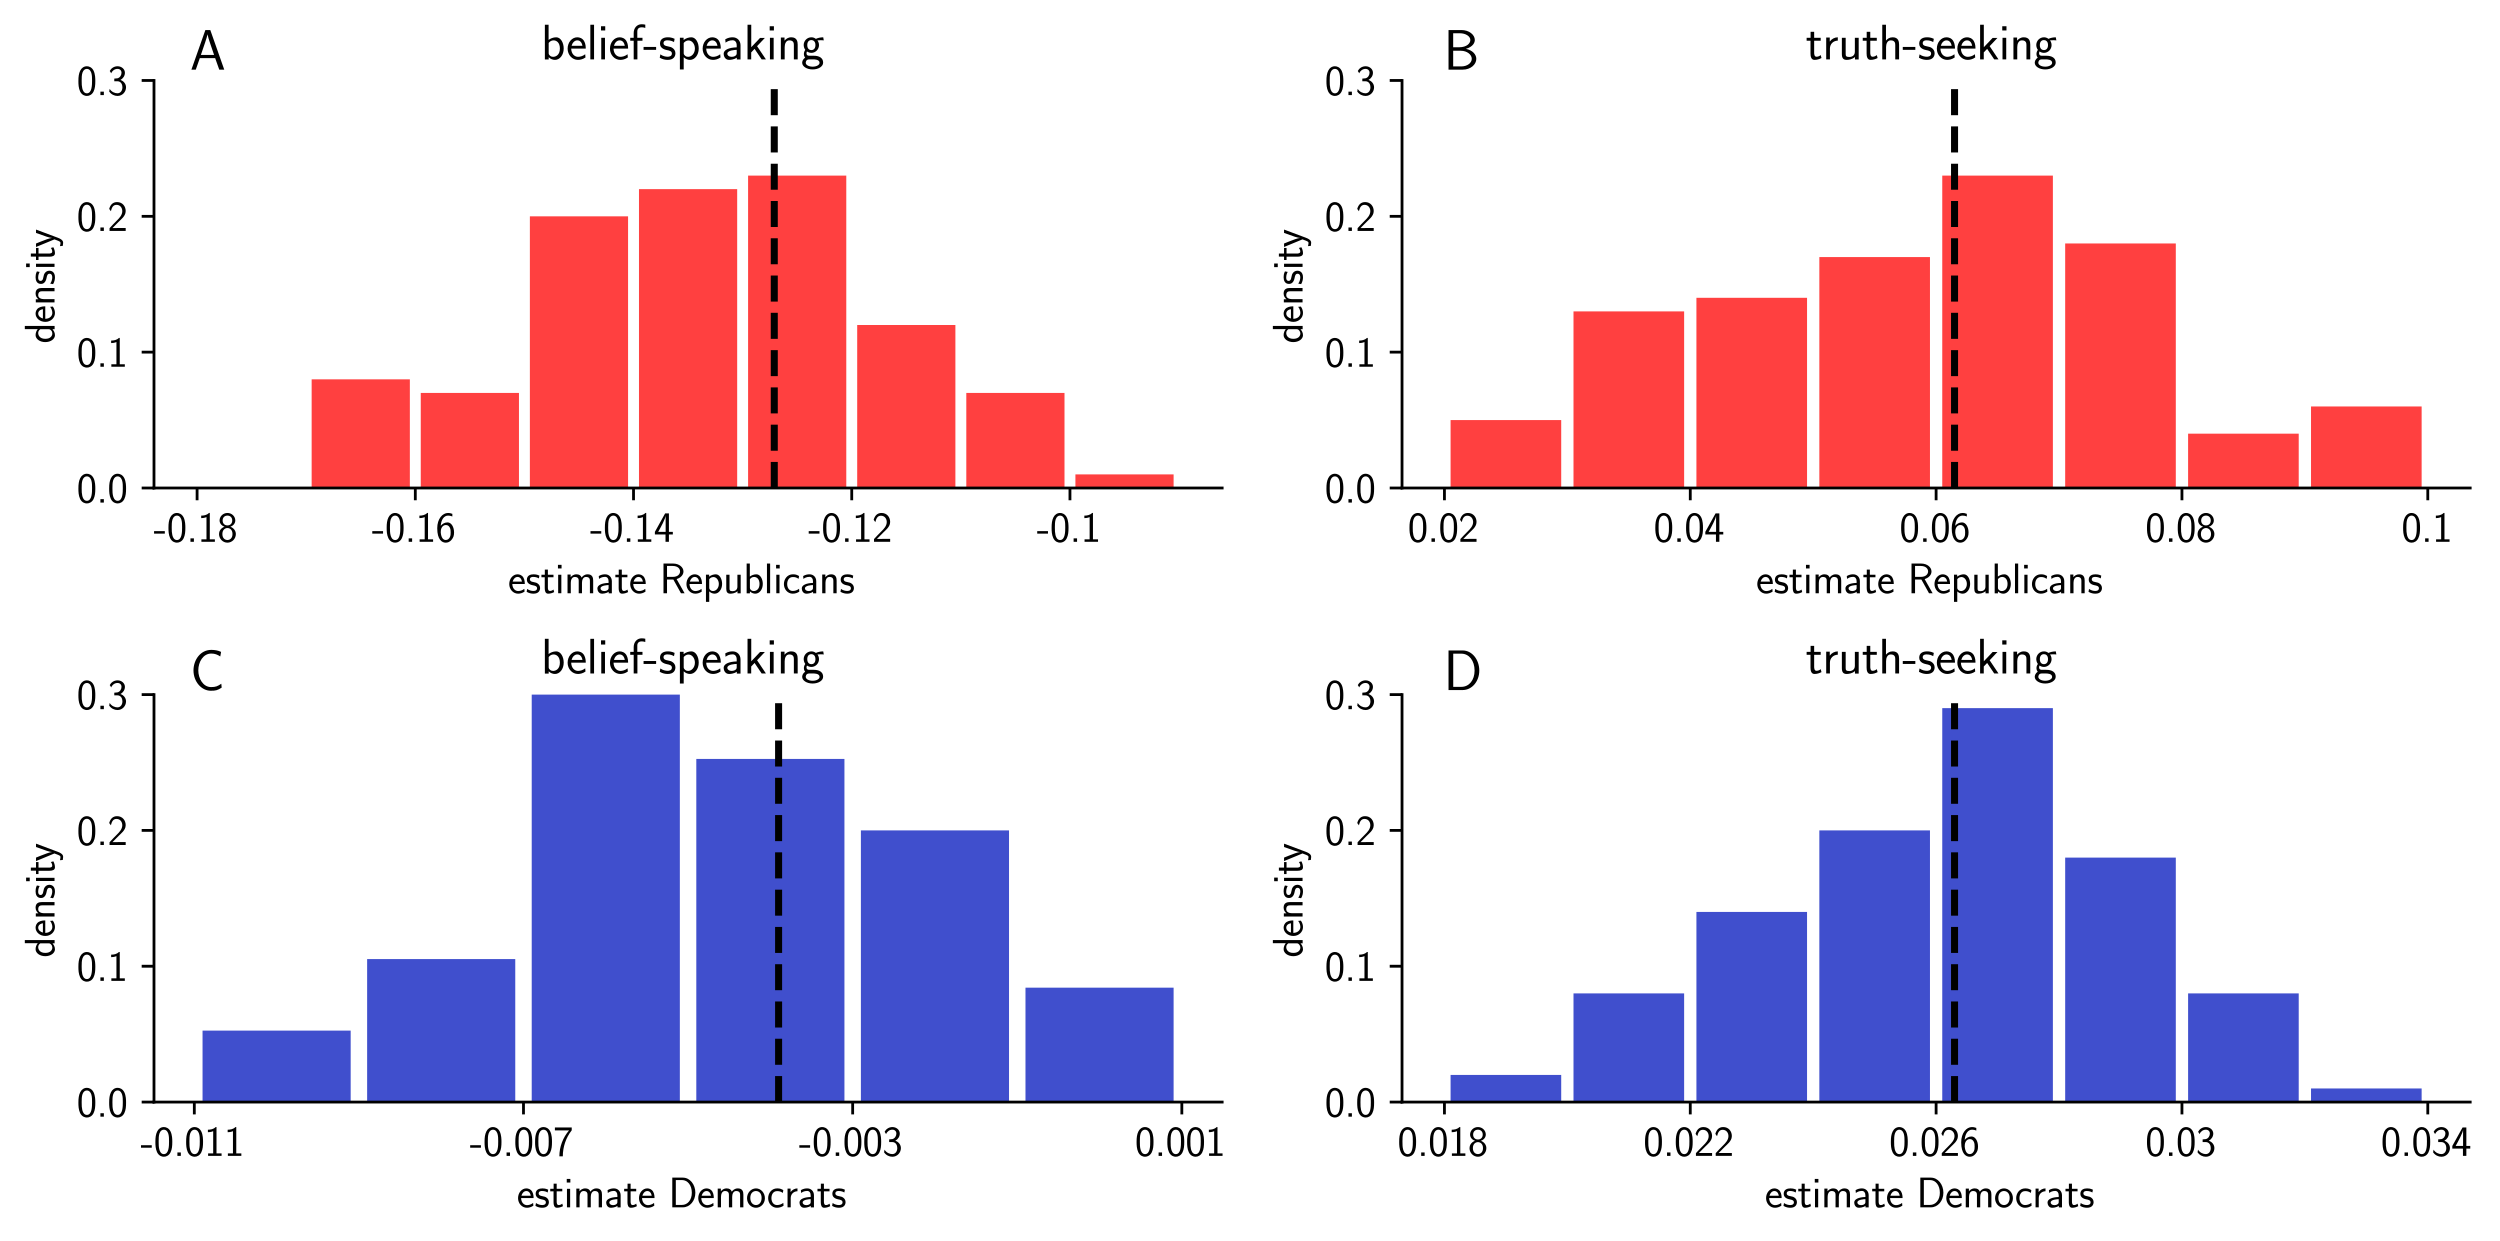 <?xml version="1.0" encoding="utf-8" standalone="no"?>
<!DOCTYPE svg PUBLIC "-//W3C//DTD SVG 1.1//EN"
  "http://www.w3.org/Graphics/SVG/1.1/DTD/svg11.dtd">
<svg xmlns:xlink="http://www.w3.org/1999/xlink" width="710.812pt" height="352.8pt" viewBox="0 0 710.812 352.8" xmlns="http://www.w3.org/2000/svg" version="1.1">
 <defs>
  <style type="text/css">*{stroke-linejoin: round; stroke-linecap: butt}</style>
 </defs>
 <g id="figure_1">
  <g id="patch_1">
   <path d="M 0 352.8 
L 710.812 352.8 
L 710.812 0 
L 0 0 
z
" style="fill: #ffffff"/>
  </g>
  <g id="axes_1">
   <g id="patch_2">
    <path d="M 43.784 138.746 
L 347.49 138.746 
L 347.49 22.886 
L 43.784 22.886 
z
" style="fill: #ffffff"/>
   </g>
   <g id="patch_3">
    <path d="M 57.589 138.746 
L 85.509 138.746 
L 85.509 138.746 
L 57.589 138.746 
z
" clip-path="url(#p45d764ea23)" style="fill: #ff0000; fill-opacity: 0.75"/>
   </g>
   <g id="patch_4">
    <path d="M 88.611 138.746 
L 116.531 138.746 
L 116.531 107.85 
L 88.611 107.85 
z
" clip-path="url(#p45d764ea23)" style="fill: #ff0000; fill-opacity: 0.75"/>
   </g>
   <g id="patch_5">
    <path d="M 119.633 138.746 
L 147.553 138.746 
L 147.553 111.712 
L 119.633 111.712 
z
" clip-path="url(#p45d764ea23)" style="fill: #ff0000; fill-opacity: 0.75"/>
   </g>
   <g id="patch_6">
    <path d="M 150.655 138.746 
L 178.575 138.746 
L 178.575 61.506 
L 150.655 61.506 
z
" clip-path="url(#p45d764ea23)" style="fill: #ff0000; fill-opacity: 0.75"/>
   </g>
   <g id="patch_7">
    <path d="M 181.677 138.746 
L 209.597 138.746 
L 209.597 53.782 
L 181.677 53.782 
z
" clip-path="url(#p45d764ea23)" style="fill: #ff0000; fill-opacity: 0.75"/>
   </g>
   <g id="patch_8">
    <path d="M 212.7 138.746 
L 240.619 138.746 
L 240.619 49.92 
L 212.7 49.92 
z
" clip-path="url(#p45d764ea23)" style="fill: #ff0000; fill-opacity: 0.75"/>
   </g>
   <g id="patch_9">
    <path d="M 243.722 138.746 
L 271.641 138.746 
L 271.641 92.402 
L 243.722 92.402 
z
" clip-path="url(#p45d764ea23)" style="fill: #ff0000; fill-opacity: 0.75"/>
   </g>
   <g id="patch_10">
    <path d="M 274.744 138.746 
L 302.664 138.746 
L 302.664 111.712 
L 274.744 111.712 
z
" clip-path="url(#p45d764ea23)" style="fill: #ff0000; fill-opacity: 0.75"/>
   </g>
   <g id="patch_11">
    <path d="M 305.766 138.746 
L 333.686 138.746 
L 333.686 134.884 
L 305.766 134.884 
z
" clip-path="url(#p45d764ea23)" style="fill: #ff0000; fill-opacity: 0.75"/>
   </g>
   <g id="matplotlib.axis_1">
    <g id="xtick_1">
     <g id="line2d_1">
      <defs>
       <path id="ma09d382336" d="M 0 0 
L 0 3.5 
" style="stroke: #000000; stroke-width: 0.8"/>
      </defs>
      <g>
       <use xlink:href="#ma09d382336" x="56.038" y="138.746" style="stroke: #000000; stroke-width: 0.8"/>
      </g>
     </g>
     <g id="text_1">
      <!-- -0.18 -->
      <g transform="translate(43.682 154.049)scale(0.12 -0.12)">
       <defs>
        <path id="CMSS17-2d" d="M 1664 1216 
L 1664 1587 
L 64 1587 
L 64 1216 
L 1664 1216 
z
" transform="scale(0.016)"/>
        <path id="CMSS17-30" d="M 2758 2073 
C 2758 2439 2752 3120 2490 3647 
C 2227 4153 1805 4288 1504 4288 
C 1069 4288 698 4031 506 3621 
C 301 3191 243 2748 243 2073 
C 243 1611 262 1046 493 551 
C 755 6 1197 -128 1498 -128 
C 1894 -128 2278 83 2496 525 
C 2720 988 2758 1495 2758 2073 
z
M 1498 262 
C 1011 262 864 821 819 1007 
C 742 1328 730 1636 730 2144 
C 730 2542 730 2992 851 3345 
C 998 3756 1254 3897 1498 3897 
C 1971 3897 2125 3422 2176 3255 
C 2272 2915 2272 2516 2272 2144 
C 2272 1546 2272 262 1498 262 
z
" transform="scale(0.016)"/>
        <path id="CMSS17-2e" d="M 1088 512 
L 576 512 
L 576 0 
L 1088 0 
L 1088 512 
z
" transform="scale(0.016)"/>
        <path id="CMSS17-31" d="M 1818 4288 
L 1696 4288 
C 1350 3949 947 3902 538 3891 
L 538 3520 
C 723 3526 1024 3539 1325 3673 
L 1325 371 
L 570 371 
L 570 0 
L 2573 0 
L 2573 371 
L 1818 371 
L 1818 4288 
z
" transform="scale(0.016)"/>
        <path id="CMSS17-38" d="M 1933 2246 
C 2419 2406 2669 2793 2669 3174 
C 2669 3774 2157 4288 1504 4288 
C 826 4288 333 3755 333 3174 
C 333 2799 576 2412 1069 2246 
C 442 2003 250 1516 250 1152 
C 250 448 819 -128 1498 -128 
C 2202 -128 2752 460 2752 1152 
C 2752 1574 2502 2022 1933 2246 
z
M 1504 2438 
C 1075 2438 787 2728 787 3167 
C 787 3613 1075 3897 1504 3897 
C 1901 3897 2214 3639 2214 3167 
C 2214 2703 1907 2438 1504 2438 
z
M 1504 268 
C 1139 268 749 518 749 1158 
C 749 1817 1184 2048 1498 2048 
C 1843 2048 2253 1804 2253 1158 
C 2253 492 1830 268 1504 268 
z
" transform="scale(0.016)"/>
       </defs>
       <use xlink:href="#CMSS17-2d" transform="scale(0.996)"/>
       <use xlink:href="#CMSS17-30" transform="translate(31.229 0)scale(0.996)"/>
       <use xlink:href="#CMSS17-2e" transform="translate(78.073 0)scale(0.996)"/>
       <use xlink:href="#CMSS17-31" transform="translate(104.097 0)scale(0.996)"/>
       <use xlink:href="#CMSS17-38" transform="translate(150.941 0)scale(0.996)"/>
      </g>
     </g>
    </g>
    <g id="xtick_2">
     <g id="line2d_2">
      <g>
       <use xlink:href="#ma09d382336" x="118.082" y="138.746" style="stroke: #000000; stroke-width: 0.8"/>
      </g>
     </g>
     <g id="text_2">
      <!-- -0.16 -->
      <g transform="translate(105.726 154.049)scale(0.12 -0.12)">
       <defs>
        <path id="CMSS17-36" d="M 2496 4159 
C 2227 4268 2035 4288 1856 4288 
C 1024 4288 250 3408 250 2023 
C 250 268 986 -128 1510 -128 
C 1798 -128 2086 -39 2362 281 
C 2643 619 2752 900 2752 1392 
C 2752 2183 2362 2886 1779 2886 
C 1357 2886 992 2662 768 2381 
C 832 3290 1254 3897 1862 3897 
C 2029 3897 2246 3871 2496 3760 
L 2496 4159 
z
M 774 1372 
C 774 1423 774 1455 781 1551 
C 781 2049 1069 2496 1536 2496 
C 1837 2496 1990 2336 2106 2138 
C 2240 1889 2246 1653 2246 1392 
C 2246 1143 2246 894 2099 638 
C 1978 441 1818 268 1510 268 
C 902 268 800 1117 774 1372 
z
" transform="scale(0.016)"/>
       </defs>
       <use xlink:href="#CMSS17-2d" transform="scale(0.996)"/>
       <use xlink:href="#CMSS17-30" transform="translate(31.229 0)scale(0.996)"/>
       <use xlink:href="#CMSS17-2e" transform="translate(78.073 0)scale(0.996)"/>
       <use xlink:href="#CMSS17-31" transform="translate(104.097 0)scale(0.996)"/>
       <use xlink:href="#CMSS17-36" transform="translate(150.941 0)scale(0.996)"/>
      </g>
     </g>
    </g>
    <g id="xtick_3">
     <g id="line2d_3">
      <g>
       <use xlink:href="#ma09d382336" x="180.126" y="138.746" style="stroke: #000000; stroke-width: 0.8"/>
      </g>
     </g>
     <g id="text_3">
      <!-- -0.14 -->
      <g transform="translate(167.77 154.049)scale(0.12 -0.12)">
       <defs>
        <path id="CMSS17-34" d="M 2253 1088 
L 2835 1088 
L 2835 1478 
L 2253 1478 
L 2253 4224 
L 1690 4224 
L 166 1478 
L 166 1088 
L 1747 1088 
L 1747 0 
L 2253 0 
L 2253 1088 
z
M 659 1478 
C 1030 2139 1766 3474 1766 3927 
L 1766 1478 
L 659 1478 
z
" transform="scale(0.016)"/>
       </defs>
       <use xlink:href="#CMSS17-2d" transform="scale(0.996)"/>
       <use xlink:href="#CMSS17-30" transform="translate(31.229 0)scale(0.996)"/>
       <use xlink:href="#CMSS17-2e" transform="translate(78.073 0)scale(0.996)"/>
       <use xlink:href="#CMSS17-31" transform="translate(104.097 0)scale(0.996)"/>
       <use xlink:href="#CMSS17-34" transform="translate(150.941 0)scale(0.996)"/>
      </g>
     </g>
    </g>
    <g id="xtick_4">
     <g id="line2d_4">
      <g>
       <use xlink:href="#ma09d382336" x="242.171" y="138.746" style="stroke: #000000; stroke-width: 0.8"/>
      </g>
     </g>
     <g id="text_4">
      <!-- -0.12 -->
      <g transform="translate(229.814 154.049)scale(0.12 -0.12)">
       <defs>
        <path id="CMSS17-32" d="M 1651 1353 
C 1830 1538 2099 1761 2285 1984 
C 2464 2201 2701 2507 2701 2953 
C 2701 3655 2227 4288 1421 4288 
C 787 4288 422 3891 250 3272 
L 499 2928 
C 640 3508 838 3878 1338 3878 
C 1888 3878 2195 3431 2195 2940 
C 2195 2354 1747 1901 1408 1563 
C 1030 1187 659 805 301 409 
L 301 0 
L 2701 0 
L 2701 435 
L 1613 435 
C 1536 435 1459 428 1382 428 
L 742 428 
L 742 435 
L 1651 1353 
z
" transform="scale(0.016)"/>
       </defs>
       <use xlink:href="#CMSS17-2d" transform="scale(0.996)"/>
       <use xlink:href="#CMSS17-30" transform="translate(31.229 0)scale(0.996)"/>
       <use xlink:href="#CMSS17-2e" transform="translate(78.073 0)scale(0.996)"/>
       <use xlink:href="#CMSS17-31" transform="translate(104.097 0)scale(0.996)"/>
       <use xlink:href="#CMSS17-32" transform="translate(150.941 0)scale(0.996)"/>
      </g>
     </g>
    </g>
    <g id="xtick_5">
     <g id="line2d_5">
      <g>
       <use xlink:href="#ma09d382336" x="304.215" y="138.746" style="stroke: #000000; stroke-width: 0.8"/>
      </g>
     </g>
     <g id="text_5">
      <!-- -0.1 -->
      <g transform="translate(294.785 154.049)scale(0.12 -0.12)">
       <use xlink:href="#CMSS17-2d" transform="scale(0.996)"/>
       <use xlink:href="#CMSS17-30" transform="translate(31.229 0)scale(0.996)"/>
       <use xlink:href="#CMSS17-2e" transform="translate(78.073 0)scale(0.996)"/>
       <use xlink:href="#CMSS17-31" transform="translate(104.097 0)scale(0.996)"/>
      </g>
     </g>
    </g>
    <g id="text_6">
     <!-- estimate Republicans -->
     <g transform="translate(144.427 168.675)scale(0.12 -0.12)">
      <defs>
       <path id="CMSS17-65" d="M 2502 1375 
C 2502 1587 2490 2001 2285 2347 
C 2061 2713 1696 2816 1421 2816 
C 755 2816 192 2184 192 1363 
C 192 579 774 -64 1510 -64 
C 1798 -64 2150 19 2470 249 
C 2470 275 2458 414 2451 421 
C 2451 433 2432 629 2432 655 
C 2125 408 1773 326 1517 326 
C 1107 326 666 667 646 1375 
L 2502 1375 
z
M 698 1728 
C 781 2086 1062 2425 1421 2425 
C 1517 2425 1965 2412 2080 1728 
L 698 1728 
z
" transform="scale(0.016)"/>
       <path id="CMSS17-73" d="M 2061 2623 
C 1683 2803 1389 2816 1197 2816 
C 742 2816 198 2655 198 2009 
C 198 1363 902 1222 1094 1183 
C 1389 1126 1715 1062 1715 742 
C 1715 339 1254 339 1171 339 
C 915 339 563 409 243 639 
L 166 211 
C 531 0 883 -64 1178 -64 
C 1965 -64 2163 416 2163 780 
C 2163 1094 1984 1305 1862 1401 
C 1651 1567 1574 1587 1050 1695 
C 960 1708 646 1779 646 2067 
C 646 2431 1050 2431 1139 2431 
C 1555 2431 1811 2303 1984 2207 
L 2061 2623 
z
" transform="scale(0.016)"/>
       <path id="CMSS17-74" d="M 1069 2380 
L 1901 2380 
L 1901 2752 
L 1069 2752 
L 1069 3520 
L 614 3520 
L 614 2752 
L 109 2752 
L 109 2380 
L 602 2380 
L 602 751 
C 602 384 685 -64 1107 -64 
C 1427 -64 1722 25 2003 172 
L 1901 551 
C 1747 416 1562 339 1363 339 
C 1082 339 1069 699 1069 860 
L 1069 2380 
z
" transform="scale(0.016)"/>
       <path id="CMSS17-69" d="M 979 4224 
L 442 4224 
L 442 3686 
L 979 3686 
L 979 4224 
z
M 947 2752 
L 474 2752 
L 474 0 
L 947 0 
L 947 2752 
z
" transform="scale(0.016)"/>
       <path id="CMSS17-6d" d="M 4288 1878 
C 4288 2309 4179 2816 3462 2816 
C 2982 2816 2694 2515 2566 2328 
C 2451 2668 2182 2816 1798 2816 
C 1363 2816 1088 2566 941 2386 
L 941 2783 
L 474 2783 
L 474 0 
L 960 0 
L 960 1556 
C 960 1936 1101 2425 1555 2425 
C 2138 2425 2138 2013 2138 1826 
L 2138 0 
L 2624 0 
L 2624 1556 
C 2624 1936 2765 2425 3219 2425 
C 3802 2425 3802 2013 3802 1826 
L 3802 0 
L 4288 0 
L 4288 1878 
z
" transform="scale(0.016)"/>
       <path id="CMSS17-61" d="M 2406 1789 
C 2406 2399 1978 2816 1402 2816 
C 1120 2816 813 2764 461 2559 
L 499 2133 
C 659 2250 934 2438 1395 2438 
C 1722 2438 1920 2185 1920 1782 
L 1920 1536 
C 896 1504 256 1209 256 711 
C 256 452 416 -64 947 -64 
C 1043 -64 1562 -52 1933 224 
L 1933 -13 
L 2406 -13 
L 2406 1789 
z
M 1920 824 
C 1920 711 1920 559 1728 446 
C 1562 339 1350 326 1261 326 
C 941 326 723 503 723 723 
C 723 1165 1722 1209 1920 1216 
L 1920 824 
z
" transform="scale(0.016)"/>
       <path id="CMSS17-52" d="M 2522 2099 
L 2534 2105 
C 3533 2450 3539 3125 3539 3244 
C 3539 3838 2925 4416 2003 4416 
L 570 4416 
L 570 0 
L 1094 0 
L 1094 2041 
L 2035 2041 
L 3168 0 
L 3706 0 
L 2522 2099 
z
M 1094 2432 
L 1094 4057 
L 1933 4057 
C 2746 4057 3034 3607 3034 3244 
C 3034 2907 2778 2432 1933 2432 
L 1094 2432 
z
" transform="scale(0.016)"/>
       <path id="CMSS17-70" d="M 966 275 
C 1178 70 1466 -64 1773 -64 
C 2368 -64 2880 553 2880 1382 
C 2880 2147 2496 2816 1946 2816 
C 1626 2816 1242 2700 954 2470 
L 954 2764 
L 480 2764 
L 480 -1280 
L 966 -1280 
L 966 275 
z
M 966 2088 
C 1018 2166 1235 2412 1587 2412 
C 2035 2412 2394 1946 2394 1382 
C 2394 741 1958 326 1530 326 
C 1402 326 1267 358 1139 468 
C 966 624 966 721 966 812 
L 966 2088 
z
" transform="scale(0.016)"/>
       <path id="CMSS17-75" d="M 2618 2752 
L 2131 2752 
L 2131 976 
C 2131 500 1786 307 1421 307 
C 998 307 960 448 960 712 
L 960 2752 
L 474 2752 
L 474 680 
C 474 179 646 -64 1088 -64 
C 1306 -64 1798 -13 2144 307 
L 2144 -13 
L 2618 -13 
L 2618 2752 
z
" transform="scale(0.016)"/>
       <path id="CMSS17-62" d="M 954 4416 
L 480 4416 
L 480 -13 
L 966 -13 
L 966 275 
C 1210 38 1504 -64 1766 -64 
C 2381 -64 2880 559 2880 1382 
C 2880 2133 2496 2816 1926 2816 
C 1523 2816 1165 2649 954 2476 
L 954 4416 
z
M 966 2095 
C 1107 2276 1306 2425 1587 2425 
C 1965 2425 2394 2146 2394 1382 
C 2394 566 1882 326 1530 326 
C 1402 326 1267 358 1139 468 
C 966 624 966 721 966 812 
L 966 2095 
z
" transform="scale(0.016)"/>
       <path id="CMSS17-6c" d="M 947 4416 
L 474 4416 
L 474 0 
L 947 0 
L 947 4416 
z
" transform="scale(0.016)"/>
       <path id="CMSS17-63" d="M 2464 2540 
C 2464 2585 2170 2713 2093 2739 
C 1882 2816 1613 2816 1542 2816 
C 710 2816 211 2092 211 1363 
C 211 595 768 -64 1517 -64 
C 1946 -64 2253 76 2502 243 
L 2464 665 
C 2189 454 1869 339 1523 339 
C 1024 339 698 774 698 1369 
C 698 1830 909 2412 1549 2412 
C 1901 2412 2099 2342 2394 2143 
L 2464 2540 
z
" transform="scale(0.016)"/>
       <path id="CMSS17-6e" d="M 2618 1878 
C 2618 2283 2522 2816 1798 2816 
C 1389 2816 1120 2604 941 2386 
L 941 2783 
L 474 2783 
L 474 0 
L 960 0 
L 960 1556 
C 960 1962 1114 2425 1549 2425 
C 2112 2425 2131 2045 2131 1826 
L 2131 0 
L 2618 0 
L 2618 1878 
z
" transform="scale(0.016)"/>
      </defs>
      <use xlink:href="#CMSS17-65" transform="scale(0.996)"/>
      <use xlink:href="#CMSS17-73" transform="translate(41.639 0)scale(0.996)"/>
      <use xlink:href="#CMSS17-74" transform="translate(77.552 0)scale(0.996)"/>
      <use xlink:href="#CMSS17-69" transform="translate(111.384 0)scale(0.996)"/>
      <use xlink:href="#CMSS17-6d" transform="translate(133.565 0)scale(0.996)"/>
      <use xlink:href="#CMSS17-61" transform="translate(207.794 0)scale(0.996)"/>
      <use xlink:href="#CMSS17-74" transform="translate(252.716 0)scale(0.996)"/>
      <use xlink:href="#CMSS17-65" transform="translate(286.547 0)scale(0.996)"/>
      <use xlink:href="#CMSS17-52" transform="translate(359.415 0)scale(0.996)"/>
      <use xlink:href="#CMSS17-65" transform="translate(419.831 0)scale(0.996)"/>
      <use xlink:href="#CMSS17-70" transform="translate(461.47 0)scale(0.996)"/>
      <use xlink:href="#CMSS17-75" transform="translate(509.675 0)scale(0.996)"/>
      <use xlink:href="#CMSS17-62" transform="translate(557.88 0)scale(0.996)"/>
      <use xlink:href="#CMSS17-6c" transform="translate(606.085 0)scale(0.996)"/>
      <use xlink:href="#CMSS17-69" transform="translate(628.266 0)scale(0.996)"/>
      <use xlink:href="#CMSS17-63" transform="translate(650.447 0)scale(0.996)"/>
      <use xlink:href="#CMSS17-61" transform="translate(692.085 0)scale(0.996)"/>
      <use xlink:href="#CMSS17-6e" transform="translate(737.007 0)scale(0.996)"/>
      <use xlink:href="#CMSS17-73" transform="translate(785.212 0)scale(0.996)"/>
     </g>
    </g>
   </g>
   <g id="matplotlib.axis_2">
    <g id="ytick_1">
     <g id="line2d_6">
      <defs>
       <path id="mb00b99155c" d="M 0 0 
L -3.5 0 
" style="stroke: #000000; stroke-width: 0.8"/>
      </defs>
      <g>
       <use xlink:href="#mb00b99155c" x="43.784" y="138.746" style="stroke: #000000; stroke-width: 0.8"/>
      </g>
     </g>
     <g id="text_7">
      <!-- 0.0 -->
      <g transform="translate(21.827 142.898)scale(0.12 -0.12)">
       <use xlink:href="#CMSS17-30" transform="scale(0.996)"/>
       <use xlink:href="#CMSS17-2e" transform="translate(46.844 0)scale(0.996)"/>
       <use xlink:href="#CMSS17-30" transform="translate(72.868 0)scale(0.996)"/>
      </g>
     </g>
    </g>
    <g id="ytick_2">
     <g id="line2d_7">
      <g>
       <use xlink:href="#mb00b99155c" x="43.784" y="100.126" style="stroke: #000000; stroke-width: 0.8"/>
      </g>
     </g>
     <g id="text_8">
      <!-- 0.1 -->
      <g transform="translate(21.827 104.277)scale(0.12 -0.12)">
       <use xlink:href="#CMSS17-30" transform="scale(0.996)"/>
       <use xlink:href="#CMSS17-2e" transform="translate(46.844 0)scale(0.996)"/>
       <use xlink:href="#CMSS17-31" transform="translate(72.868 0)scale(0.996)"/>
      </g>
     </g>
    </g>
    <g id="ytick_3">
     <g id="line2d_8">
      <g>
       <use xlink:href="#mb00b99155c" x="43.784" y="61.506" style="stroke: #000000; stroke-width: 0.8"/>
      </g>
     </g>
     <g id="text_9">
      <!-- 0.2 -->
      <g transform="translate(21.827 65.657)scale(0.12 -0.12)">
       <use xlink:href="#CMSS17-30" transform="scale(0.996)"/>
       <use xlink:href="#CMSS17-2e" transform="translate(46.844 0)scale(0.996)"/>
       <use xlink:href="#CMSS17-32" transform="translate(72.868 0)scale(0.996)"/>
      </g>
     </g>
    </g>
    <g id="ytick_4">
     <g id="line2d_9">
      <g>
       <use xlink:href="#mb00b99155c" x="43.784" y="22.886" style="stroke: #000000; stroke-width: 0.8"/>
      </g>
     </g>
     <g id="text_10">
      <!-- 0.3 -->
      <g transform="translate(21.827 27.037)scale(0.12 -0.12)">
       <defs>
        <path id="CMSS17-33" d="M 1005 2060 
L 1440 2060 
C 2042 2060 2214 1532 2214 1164 
C 2214 662 1933 268 1472 268 
C 1114 268 608 449 320 926 
C 275 700 275 687 250 533 
C 550 89 1037 -128 1485 -128 
C 2214 -128 2752 481 2752 1158 
C 2752 1667 2400 2092 1920 2252 
C 2304 2463 2586 2860 2586 3321 
C 2586 3859 2093 4288 1491 4288 
C 941 4288 512 3948 333 3583 
C 378 3519 493 3334 550 3238 
C 691 3615 1056 3897 1485 3897 
C 1843 3897 2080 3660 2080 3321 
C 2080 2969 1856 2585 1478 2496 
C 1453 2496 1056 2457 1005 2451 
L 1005 2060 
z
" transform="scale(0.016)"/>
       </defs>
       <use xlink:href="#CMSS17-30" transform="scale(0.996)"/>
       <use xlink:href="#CMSS17-2e" transform="translate(46.844 0)scale(0.996)"/>
       <use xlink:href="#CMSS17-33" transform="translate(72.868 0)scale(0.996)"/>
      </g>
     </g>
    </g>
    <g id="text_11">
     <!-- density -->
     <g transform="translate(15.502 97.671)rotate(-90)scale(0.12 -0.12)">
      <defs>
       <path id="CMSS17-64" d="M 2611 4416 
L 2138 4416 
L 2138 2495 
C 1939 2662 1613 2816 1254 2816 
C 672 2816 211 2179 211 1375 
C 211 572 666 -64 1235 -64 
C 1677 -64 1971 172 2125 307 
L 2125 -13 
L 2611 -13 
L 2611 4416 
z
M 2125 851 
C 2125 760 2125 663 1926 488 
C 1798 378 1645 326 1498 326 
C 1152 326 698 585 698 1369 
C 698 2185 1210 2425 1562 2425 
C 1798 2425 1990 2308 2125 2114 
L 2125 851 
z
" transform="scale(0.016)"/>
       <path id="CMSS17-79" d="M 2675 2752 
L 2176 2752 
C 1632 1293 1446 701 1434 383 
L 1427 383 
C 1408 695 1126 1459 902 2006 
L 602 2752 
L 83 2752 
L 1216 14 
C 1146 -177 1043 -464 1011 -527 
C 870 -884 774 -884 672 -884 
C 646 -884 442 -877 211 -807 
L 250 -1229 
C 410 -1261 570 -1280 685 -1280 
C 845 -1280 1165 -1280 1459 -495 
L 2675 2752 
z
" transform="scale(0.016)"/>
      </defs>
      <use xlink:href="#CMSS17-64" transform="scale(0.996)"/>
      <use xlink:href="#CMSS17-65" transform="translate(48.205 0)scale(0.996)"/>
      <use xlink:href="#CMSS17-6e" transform="translate(89.844 0)scale(0.996)"/>
      <use xlink:href="#CMSS17-73" transform="translate(138.049 0)scale(0.996)"/>
      <use xlink:href="#CMSS17-69" transform="translate(173.962 0)scale(0.996)"/>
      <use xlink:href="#CMSS17-74" transform="translate(196.143 0)scale(0.996)"/>
      <use xlink:href="#CMSS17-79" transform="translate(227.372 0)scale(0.996)"/>
     </g>
    </g>
   </g>
   <g id="line2d_10">
    <path d="M 220.145 138.746 
L 220.145 24.044 
" clip-path="url(#p45d764ea23)" style="fill: none; stroke-dasharray: 7.4,3.2; stroke-dashoffset: 0; stroke: #000000; stroke-width: 2"/>
   </g>
   <g id="patch_12">
    <path d="M 43.784 138.746 
L 43.784 22.886 
" style="fill: none; stroke: #000000; stroke-width: 0.8; stroke-linejoin: miter; stroke-linecap: square"/>
   </g>
   <g id="patch_13">
    <path d="M 43.784 138.746 
L 347.49 138.746 
" style="fill: none; stroke: #000000; stroke-width: 0.8; stroke-linejoin: miter; stroke-linecap: square"/>
   </g>
   <g id="text_12">
    <!-- belief-speaking -->
    <g transform="translate(153.849 16.886)scale(0.14 -0.14)">
     <defs>
      <path id="CMSS17-66" d="M 1075 2380 
L 1722 2380 
L 1722 2752 
L 1062 2752 
L 1062 3563 
C 1062 4013 1408 4089 1606 4089 
C 1670 4089 1850 4089 2080 4007 
L 2080 4428 
C 1933 4460 1754 4480 1613 4480 
C 1018 4480 602 3994 602 3366 
L 602 2752 
L 160 2752 
L 160 2380 
L 602 2380 
L 602 0 
L 1075 0 
L 1075 2380 
z
" transform="scale(0.016)"/>
      <path id="CMSS17-6b" d="M 1696 1686 
L 2688 2735 
L 2074 2735 
L 954 1552 
L 954 4416 
L 480 4416 
L 480 0 
L 947 0 
L 947 891 
L 1376 1342 
L 2278 0 
L 2822 0 
L 1696 1686 
z
" transform="scale(0.016)"/>
      <path id="CMSS17-67" d="M 2848 2816 
C 2483 2809 2170 2739 1914 2617 
C 1702 2783 1485 2816 1338 2816 
C 781 2816 358 2356 358 1824 
C 358 1481 550 1222 563 1209 
C 448 1049 384 876 384 684 
C 384 460 474 300 544 211 
C 211 6 166 -308 166 -429 
C 166 -896 749 -1280 1498 -1280 
C 2253 -1280 2835 -896 2835 -423 
C 2835 460 1856 467 1587 467 
L 1069 467 
C 973 467 717 467 717 793 
C 717 921 774 1004 781 1011 
C 877 940 1075 832 1338 832 
C 1869 832 2310 1279 2310 1824 
C 2310 2128 2170 2349 2112 2425 
L 2131 2425 
C 2150 2425 2419 2444 2515 2444 
C 2720 2444 2739 2438 2918 2419 
L 2848 2816 
z
M 1338 1184 
C 1120 1184 813 1317 813 1824 
C 813 2375 1165 2463 1331 2463 
C 1549 2463 1856 2330 1856 1824 
C 1856 1272 1504 1184 1338 1184 
z
M 1581 0 
C 1734 0 2381 0 2381 -436 
C 2381 -711 1984 -928 1504 -928 
C 1018 -928 621 -717 621 -429 
C 621 -397 621 0 1062 0 
L 1581 0 
z
" transform="scale(0.016)"/>
     </defs>
     <use xlink:href="#CMSS17-62" transform="scale(0.996)"/>
     <use xlink:href="#CMSS17-65" transform="translate(50.807 0)scale(0.996)"/>
     <use xlink:href="#CMSS17-6c" transform="translate(92.446 0)scale(0.996)"/>
     <use xlink:href="#CMSS17-69" transform="translate(114.627 0)scale(0.996)"/>
     <use xlink:href="#CMSS17-65" transform="translate(136.808 0)scale(0.996)"/>
     <use xlink:href="#CMSS17-66" transform="translate(178.446 0)scale(0.996)"/>
     <use xlink:href="#CMSS17-2d" transform="translate(207.073 0)scale(0.996)"/>
     <use xlink:href="#CMSS17-73" transform="translate(238.302 0)scale(0.996)"/>
     <use xlink:href="#CMSS17-70" transform="translate(274.216 0)scale(0.996)"/>
     <use xlink:href="#CMSS17-65" transform="translate(325.023 0)scale(0.996)"/>
     <use xlink:href="#CMSS17-61" transform="translate(366.662 0)scale(0.996)"/>
     <use xlink:href="#CMSS17-6b" transform="translate(411.584 0)scale(0.996)"/>
     <use xlink:href="#CMSS17-69" transform="translate(457.186 0)scale(0.996)"/>
     <use xlink:href="#CMSS17-6e" transform="translate(479.367 0)scale(0.996)"/>
     <use xlink:href="#CMSS17-67" transform="translate(527.572 0)scale(0.996)"/>
    </g>
   </g>
  </g>
  <g id="axes_2">
   <g id="patch_14">
    <path d="M 398.632 138.746 
L 702.338 138.746 
L 702.338 22.886 
L 398.632 22.886 
z
" style="fill: #ffffff"/>
   </g>
   <g id="patch_15">
    <path d="M 412.437 138.746 
L 443.891 138.746 
L 443.891 119.436 
L 412.437 119.436 
z
" clip-path="url(#p3f57d51937)" style="fill: #ff0000; fill-opacity: 0.75"/>
   </g>
   <g id="patch_16">
    <path d="M 447.385 138.746 
L 478.84 138.746 
L 478.84 88.54 
L 447.385 88.54 
z
" clip-path="url(#p3f57d51937)" style="fill: #ff0000; fill-opacity: 0.75"/>
   </g>
   <g id="patch_17">
    <path d="M 482.334 138.746 
L 513.788 138.746 
L 513.788 84.678 
L 482.334 84.678 
z
" clip-path="url(#p3f57d51937)" style="fill: #ff0000; fill-opacity: 0.75"/>
   </g>
   <g id="patch_18">
    <path d="M 517.283 138.746 
L 548.737 138.746 
L 548.737 73.092 
L 517.283 73.092 
z
" clip-path="url(#p3f57d51937)" style="fill: #ff0000; fill-opacity: 0.75"/>
   </g>
   <g id="patch_19">
    <path d="M 552.232 138.746 
L 583.686 138.746 
L 583.686 49.92 
L 552.232 49.92 
z
" clip-path="url(#p3f57d51937)" style="fill: #ff0000; fill-opacity: 0.75"/>
   </g>
   <g id="patch_20">
    <path d="M 587.181 138.746 
L 618.635 138.746 
L 618.635 69.23 
L 587.181 69.23 
z
" clip-path="url(#p3f57d51937)" style="fill: #ff0000; fill-opacity: 0.75"/>
   </g>
   <g id="patch_21">
    <path d="M 622.13 138.746 
L 653.584 138.746 
L 653.584 123.298 
L 622.13 123.298 
z
" clip-path="url(#p3f57d51937)" style="fill: #ff0000; fill-opacity: 0.75"/>
   </g>
   <g id="patch_22">
    <path d="M 657.079 138.746 
L 688.533 138.746 
L 688.533 115.574 
L 657.079 115.574 
z
" clip-path="url(#p3f57d51937)" style="fill: #ff0000; fill-opacity: 0.75"/>
   </g>
   <g id="matplotlib.axis_3">
    <g id="xtick_6">
     <g id="line2d_11">
      <g>
       <use xlink:href="#ma09d382336" x="410.689" y="138.746" style="stroke: #000000; stroke-width: 0.8"/>
      </g>
     </g>
     <g id="text_13">
      <!-- 0.02 -->
      <g transform="translate(400.284 154.049)scale(0.12 -0.12)">
       <use xlink:href="#CMSS17-30" transform="scale(0.996)"/>
       <use xlink:href="#CMSS17-2e" transform="translate(46.844 0)scale(0.996)"/>
       <use xlink:href="#CMSS17-30" transform="translate(72.868 0)scale(0.996)"/>
       <use xlink:href="#CMSS17-32" transform="translate(119.711 0)scale(0.996)"/>
      </g>
     </g>
    </g>
    <g id="xtick_7">
     <g id="line2d_12">
      <g>
       <use xlink:href="#ma09d382336" x="480.587" y="138.746" style="stroke: #000000; stroke-width: 0.8"/>
      </g>
     </g>
     <g id="text_14">
      <!-- 0.04 -->
      <g transform="translate(470.182 154.049)scale(0.12 -0.12)">
       <use xlink:href="#CMSS17-30" transform="scale(0.996)"/>
       <use xlink:href="#CMSS17-2e" transform="translate(46.844 0)scale(0.996)"/>
       <use xlink:href="#CMSS17-30" transform="translate(72.868 0)scale(0.996)"/>
       <use xlink:href="#CMSS17-34" transform="translate(119.711 0)scale(0.996)"/>
      </g>
     </g>
    </g>
    <g id="xtick_8">
     <g id="line2d_13">
      <g>
       <use xlink:href="#ma09d382336" x="550.485" y="138.746" style="stroke: #000000; stroke-width: 0.8"/>
      </g>
     </g>
     <g id="text_15">
      <!-- 0.06 -->
      <g transform="translate(540.079 154.049)scale(0.12 -0.12)">
       <use xlink:href="#CMSS17-30" transform="scale(0.996)"/>
       <use xlink:href="#CMSS17-2e" transform="translate(46.844 0)scale(0.996)"/>
       <use xlink:href="#CMSS17-30" transform="translate(72.868 0)scale(0.996)"/>
       <use xlink:href="#CMSS17-36" transform="translate(119.711 0)scale(0.996)"/>
      </g>
     </g>
    </g>
    <g id="xtick_9">
     <g id="line2d_14">
      <g>
       <use xlink:href="#ma09d382336" x="620.383" y="138.746" style="stroke: #000000; stroke-width: 0.8"/>
      </g>
     </g>
     <g id="text_16">
      <!-- 0.08 -->
      <g transform="translate(609.977 154.049)scale(0.12 -0.12)">
       <use xlink:href="#CMSS17-30" transform="scale(0.996)"/>
       <use xlink:href="#CMSS17-2e" transform="translate(46.844 0)scale(0.996)"/>
       <use xlink:href="#CMSS17-30" transform="translate(72.868 0)scale(0.996)"/>
       <use xlink:href="#CMSS17-38" transform="translate(119.711 0)scale(0.996)"/>
      </g>
     </g>
    </g>
    <g id="xtick_10">
     <g id="line2d_15">
      <g>
       <use xlink:href="#ma09d382336" x="690.28" y="138.746" style="stroke: #000000; stroke-width: 0.8"/>
      </g>
     </g>
     <g id="text_17">
      <!-- 0.1 -->
      <g transform="translate(682.802 154.049)scale(0.12 -0.12)">
       <use xlink:href="#CMSS17-30" transform="scale(0.996)"/>
       <use xlink:href="#CMSS17-2e" transform="translate(46.844 0)scale(0.996)"/>
       <use xlink:href="#CMSS17-31" transform="translate(72.868 0)scale(0.996)"/>
      </g>
     </g>
    </g>
    <g id="text_18">
     <!-- estimate Republicans -->
     <g transform="translate(499.274 168.675)scale(0.12 -0.12)">
      <use xlink:href="#CMSS17-65" transform="scale(0.996)"/>
      <use xlink:href="#CMSS17-73" transform="translate(41.639 0)scale(0.996)"/>
      <use xlink:href="#CMSS17-74" transform="translate(77.552 0)scale(0.996)"/>
      <use xlink:href="#CMSS17-69" transform="translate(111.384 0)scale(0.996)"/>
      <use xlink:href="#CMSS17-6d" transform="translate(133.565 0)scale(0.996)"/>
      <use xlink:href="#CMSS17-61" transform="translate(207.794 0)scale(0.996)"/>
      <use xlink:href="#CMSS17-74" transform="translate(252.716 0)scale(0.996)"/>
      <use xlink:href="#CMSS17-65" transform="translate(286.547 0)scale(0.996)"/>
      <use xlink:href="#CMSS17-52" transform="translate(359.415 0)scale(0.996)"/>
      <use xlink:href="#CMSS17-65" transform="translate(419.831 0)scale(0.996)"/>
      <use xlink:href="#CMSS17-70" transform="translate(461.47 0)scale(0.996)"/>
      <use xlink:href="#CMSS17-75" transform="translate(509.675 0)scale(0.996)"/>
      <use xlink:href="#CMSS17-62" transform="translate(557.88 0)scale(0.996)"/>
      <use xlink:href="#CMSS17-6c" transform="translate(606.085 0)scale(0.996)"/>
      <use xlink:href="#CMSS17-69" transform="translate(628.266 0)scale(0.996)"/>
      <use xlink:href="#CMSS17-63" transform="translate(650.447 0)scale(0.996)"/>
      <use xlink:href="#CMSS17-61" transform="translate(692.085 0)scale(0.996)"/>
      <use xlink:href="#CMSS17-6e" transform="translate(737.007 0)scale(0.996)"/>
      <use xlink:href="#CMSS17-73" transform="translate(785.212 0)scale(0.996)"/>
     </g>
    </g>
   </g>
   <g id="matplotlib.axis_4">
    <g id="ytick_5">
     <g id="line2d_16">
      <g>
       <use xlink:href="#mb00b99155c" x="398.632" y="138.746" style="stroke: #000000; stroke-width: 0.8"/>
      </g>
     </g>
     <g id="text_19">
      <!-- 0.0 -->
      <g transform="translate(376.674 142.898)scale(0.12 -0.12)">
       <use xlink:href="#CMSS17-30" transform="scale(0.996)"/>
       <use xlink:href="#CMSS17-2e" transform="translate(46.844 0)scale(0.996)"/>
       <use xlink:href="#CMSS17-30" transform="translate(72.868 0)scale(0.996)"/>
      </g>
     </g>
    </g>
    <g id="ytick_6">
     <g id="line2d_17">
      <g>
       <use xlink:href="#mb00b99155c" x="398.632" y="100.126" style="stroke: #000000; stroke-width: 0.8"/>
      </g>
     </g>
     <g id="text_20">
      <!-- 0.1 -->
      <g transform="translate(376.674 104.277)scale(0.12 -0.12)">
       <use xlink:href="#CMSS17-30" transform="scale(0.996)"/>
       <use xlink:href="#CMSS17-2e" transform="translate(46.844 0)scale(0.996)"/>
       <use xlink:href="#CMSS17-31" transform="translate(72.868 0)scale(0.996)"/>
      </g>
     </g>
    </g>
    <g id="ytick_7">
     <g id="line2d_18">
      <g>
       <use xlink:href="#mb00b99155c" x="398.632" y="61.506" style="stroke: #000000; stroke-width: 0.8"/>
      </g>
     </g>
     <g id="text_21">
      <!-- 0.2 -->
      <g transform="translate(376.674 65.657)scale(0.12 -0.12)">
       <use xlink:href="#CMSS17-30" transform="scale(0.996)"/>
       <use xlink:href="#CMSS17-2e" transform="translate(46.844 0)scale(0.996)"/>
       <use xlink:href="#CMSS17-32" transform="translate(72.868 0)scale(0.996)"/>
      </g>
     </g>
    </g>
    <g id="ytick_8">
     <g id="line2d_19">
      <g>
       <use xlink:href="#mb00b99155c" x="398.632" y="22.886" style="stroke: #000000; stroke-width: 0.8"/>
      </g>
     </g>
     <g id="text_22">
      <!-- 0.3 -->
      <g transform="translate(376.674 27.037)scale(0.12 -0.12)">
       <use xlink:href="#CMSS17-30" transform="scale(0.996)"/>
       <use xlink:href="#CMSS17-2e" transform="translate(46.844 0)scale(0.996)"/>
       <use xlink:href="#CMSS17-33" transform="translate(72.868 0)scale(0.996)"/>
      </g>
     </g>
    </g>
    <g id="text_23">
     <!-- density -->
     <g transform="translate(370.35 97.671)rotate(-90)scale(0.12 -0.12)">
      <use xlink:href="#CMSS17-64" transform="scale(0.996)"/>
      <use xlink:href="#CMSS17-65" transform="translate(48.205 0)scale(0.996)"/>
      <use xlink:href="#CMSS17-6e" transform="translate(89.844 0)scale(0.996)"/>
      <use xlink:href="#CMSS17-73" transform="translate(138.049 0)scale(0.996)"/>
      <use xlink:href="#CMSS17-69" transform="translate(173.962 0)scale(0.996)"/>
      <use xlink:href="#CMSS17-74" transform="translate(196.143 0)scale(0.996)"/>
      <use xlink:href="#CMSS17-79" transform="translate(227.372 0)scale(0.996)"/>
     </g>
    </g>
   </g>
   <g id="line2d_20">
    <path d="M 555.727 138.746 
L 555.727 24.044 
" clip-path="url(#p3f57d51937)" style="fill: none; stroke-dasharray: 7.4,3.2; stroke-dashoffset: 0; stroke: #000000; stroke-width: 2"/>
   </g>
   <g id="patch_23">
    <path d="M 398.632 138.746 
L 398.632 22.886 
" style="fill: none; stroke: #000000; stroke-width: 0.8; stroke-linejoin: miter; stroke-linecap: square"/>
   </g>
   <g id="patch_24">
    <path d="M 398.632 138.746 
L 702.338 138.746 
" style="fill: none; stroke: #000000; stroke-width: 0.8; stroke-linejoin: miter; stroke-linecap: square"/>
   </g>
   <g id="text_24">
    <!-- truth-seeking -->
    <g transform="translate(513.426 16.886)scale(0.14 -0.14)">
     <defs>
      <path id="CMSS17-72" d="M 954 1369 
C 954 1974 1395 2379 1958 2392 
L 1958 2816 
C 1549 2809 1165 2604 934 2270 
L 934 2783 
L 480 2783 
L 480 0 
L 954 0 
L 954 1369 
z
" transform="scale(0.016)"/>
      <path id="CMSS17-68" d="M 2618 1878 
C 2618 2283 2522 2816 1798 2816 
C 1395 2816 1133 2617 947 2399 
L 947 4416 
L 474 4416 
L 474 0 
L 960 0 
L 960 1556 
C 960 1962 1114 2425 1549 2425 
C 2112 2425 2131 2045 2131 1826 
L 2131 0 
L 2618 0 
L 2618 1878 
z
" transform="scale(0.016)"/>
     </defs>
     <use xlink:href="#CMSS17-74" transform="scale(0.996)"/>
     <use xlink:href="#CMSS17-72" transform="translate(33.832 0)scale(0.996)"/>
     <use xlink:href="#CMSS17-75" transform="translate(65.741 0)scale(0.996)"/>
     <use xlink:href="#CMSS17-74" transform="translate(113.946 0)scale(0.996)"/>
     <use xlink:href="#CMSS17-68" transform="translate(147.778 0)scale(0.996)"/>
     <use xlink:href="#CMSS17-2d" transform="translate(195.983 0)scale(0.996)"/>
     <use xlink:href="#CMSS17-73" transform="translate(227.212 0)scale(0.996)"/>
     <use xlink:href="#CMSS17-65" transform="translate(263.125 0)scale(0.996)"/>
     <use xlink:href="#CMSS17-65" transform="translate(304.764 0)scale(0.996)"/>
     <use xlink:href="#CMSS17-6b" transform="translate(346.403 0)scale(0.996)"/>
     <use xlink:href="#CMSS17-69" transform="translate(392.006 0)scale(0.996)"/>
     <use xlink:href="#CMSS17-6e" transform="translate(414.186 0)scale(0.996)"/>
     <use xlink:href="#CMSS17-67" transform="translate(462.391 0)scale(0.996)"/>
    </g>
   </g>
  </g>
  <g id="axes_3">
   <g id="patch_25">
    <path d="M 43.784 313.346 
L 347.49 313.346 
L 347.49 197.486 
L 43.784 197.486 
z
" style="fill: #ffffff"/>
   </g>
   <g id="patch_26">
    <path d="M 57.589 313.346 
L 99.706 313.346 
L 99.706 293.02 
L 57.589 293.02 
z
" clip-path="url(#pc99fc29017)" style="fill: #0015bc; fill-opacity: 0.75"/>
   </g>
   <g id="patch_27">
    <path d="M 104.385 313.346 
L 146.502 313.346 
L 146.502 272.694 
L 104.385 272.694 
z
" clip-path="url(#pc99fc29017)" style="fill: #0015bc; fill-opacity: 0.75"/>
   </g>
   <g id="patch_28">
    <path d="M 151.181 313.346 
L 193.298 313.346 
L 193.298 195.453 
L 151.181 195.453 
z
" clip-path="url(#pc99fc29017)" style="fill: #0015bc; fill-opacity: 0.75"/>
   </g>
   <g id="patch_29">
    <path d="M 197.977 313.346 
L 240.094 313.346 
L 240.094 215.78 
L 197.977 215.78 
z
" clip-path="url(#pc99fc29017)" style="fill: #0015bc; fill-opacity: 0.75"/>
   </g>
   <g id="patch_30">
    <path d="M 244.773 313.346 
L 286.89 313.346 
L 286.89 236.106 
L 244.773 236.106 
z
" clip-path="url(#pc99fc29017)" style="fill: #0015bc; fill-opacity: 0.75"/>
   </g>
   <g id="patch_31">
    <path d="M 291.569 313.346 
L 333.686 313.346 
L 333.686 280.824 
L 291.569 280.824 
z
" clip-path="url(#pc99fc29017)" style="fill: #0015bc; fill-opacity: 0.75"/>
   </g>
   <g id="matplotlib.axis_5">
    <g id="xtick_11">
     <g id="line2d_21">
      <g>
       <use xlink:href="#ma09d382336" x="55.249" y="313.346" style="stroke: #000000; stroke-width: 0.8"/>
      </g>
     </g>
     <g id="text_25">
      <!-- -0.011 -->
      <g transform="translate(39.967 328.649)scale(0.12 -0.12)">
       <use xlink:href="#CMSS17-2d" transform="scale(0.996)"/>
       <use xlink:href="#CMSS17-30" transform="translate(31.229 0)scale(0.996)"/>
       <use xlink:href="#CMSS17-2e" transform="translate(78.073 0)scale(0.996)"/>
       <use xlink:href="#CMSS17-30" transform="translate(104.097 0)scale(0.996)"/>
       <use xlink:href="#CMSS17-31" transform="translate(150.941 0)scale(0.996)"/>
       <use xlink:href="#CMSS17-31" transform="translate(197.784 0)scale(0.996)"/>
      </g>
     </g>
    </g>
    <g id="xtick_12">
     <g id="line2d_22">
      <g>
       <use xlink:href="#ma09d382336" x="148.841" y="313.346" style="stroke: #000000; stroke-width: 0.8"/>
      </g>
     </g>
     <g id="text_26">
      <!-- -0.007 -->
      <g transform="translate(133.559 328.649)scale(0.12 -0.12)">
       <defs>
        <path id="CMSS17-37" d="M 1389 3788 
C 1466 3788 1542 3795 1619 3795 
L 2355 3795 
C 1440 2715 915 1350 915 -64 
L 1427 -64 
C 1427 1305 1875 2695 2752 3807 
L 2752 4224 
L 250 4224 
L 250 3788 
L 1389 3788 
z
" transform="scale(0.016)"/>
       </defs>
       <use xlink:href="#CMSS17-2d" transform="scale(0.996)"/>
       <use xlink:href="#CMSS17-30" transform="translate(31.229 0)scale(0.996)"/>
       <use xlink:href="#CMSS17-2e" transform="translate(78.073 0)scale(0.996)"/>
       <use xlink:href="#CMSS17-30" transform="translate(104.097 0)scale(0.996)"/>
       <use xlink:href="#CMSS17-30" transform="translate(150.941 0)scale(0.996)"/>
       <use xlink:href="#CMSS17-37" transform="translate(197.784 0)scale(0.996)"/>
      </g>
     </g>
    </g>
    <g id="xtick_13">
     <g id="line2d_23">
      <g>
       <use xlink:href="#ma09d382336" x="242.433" y="313.346" style="stroke: #000000; stroke-width: 0.8"/>
      </g>
     </g>
     <g id="text_27">
      <!-- -0.003 -->
      <g transform="translate(227.151 328.649)scale(0.12 -0.12)">
       <use xlink:href="#CMSS17-2d" transform="scale(0.996)"/>
       <use xlink:href="#CMSS17-30" transform="translate(31.229 0)scale(0.996)"/>
       <use xlink:href="#CMSS17-2e" transform="translate(78.073 0)scale(0.996)"/>
       <use xlink:href="#CMSS17-30" transform="translate(104.097 0)scale(0.996)"/>
       <use xlink:href="#CMSS17-30" transform="translate(150.941 0)scale(0.996)"/>
       <use xlink:href="#CMSS17-33" transform="translate(197.784 0)scale(0.996)"/>
      </g>
     </g>
    </g>
    <g id="xtick_14">
     <g id="line2d_24">
      <g>
       <use xlink:href="#ma09d382336" x="336.025" y="313.346" style="stroke: #000000; stroke-width: 0.8"/>
      </g>
     </g>
     <g id="text_28">
      <!-- 0.001 -->
      <g transform="translate(322.694 328.649)scale(0.12 -0.12)">
       <use xlink:href="#CMSS17-30" transform="scale(0.996)"/>
       <use xlink:href="#CMSS17-2e" transform="translate(46.844 0)scale(0.996)"/>
       <use xlink:href="#CMSS17-30" transform="translate(72.868 0)scale(0.996)"/>
       <use xlink:href="#CMSS17-30" transform="translate(119.711 0)scale(0.996)"/>
       <use xlink:href="#CMSS17-31" transform="translate(166.555 0)scale(0.996)"/>
      </g>
     </g>
    </g>
    <g id="text_29">
     <!-- estimate Democrats -->
     <g transform="translate(146.928 343.275)scale(0.12 -0.12)">
      <defs>
       <path id="CMSS17-44" d="M 570 4416 
L 570 0 
L 2144 0 
C 3194 0 4000 981 4000 2169 
C 4000 3396 3194 4416 2144 4416 
L 570 4416 
z
M 1094 358 
L 1094 4057 
L 2003 4057 
C 2861 4057 3475 3275 3475 2169 
C 3475 1108 2867 358 2003 358 
L 1094 358 
z
" transform="scale(0.016)"/>
       <path id="CMSS17-6f" d="M 2829 1356 
C 2829 2175 2221 2816 1504 2816 
C 768 2816 173 2156 173 1356 
C 173 544 787 -64 1498 -64 
C 2227 -64 2829 563 2829 1356 
z
M 1504 339 
C 1050 339 659 710 659 1407 
C 659 2150 1114 2425 1498 2425 
C 1914 2425 2342 2124 2342 1407 
C 2342 684 1926 339 1504 339 
z
" transform="scale(0.016)"/>
      </defs>
      <use xlink:href="#CMSS17-65" transform="scale(0.996)"/>
      <use xlink:href="#CMSS17-73" transform="translate(41.639 0)scale(0.996)"/>
      <use xlink:href="#CMSS17-74" transform="translate(77.552 0)scale(0.996)"/>
      <use xlink:href="#CMSS17-69" transform="translate(111.384 0)scale(0.996)"/>
      <use xlink:href="#CMSS17-6d" transform="translate(133.565 0)scale(0.996)"/>
      <use xlink:href="#CMSS17-61" transform="translate(207.794 0)scale(0.996)"/>
      <use xlink:href="#CMSS17-74" transform="translate(252.716 0)scale(0.996)"/>
      <use xlink:href="#CMSS17-65" transform="translate(286.547 0)scale(0.996)"/>
      <use xlink:href="#CMSS17-44" transform="translate(359.415 0)scale(0.996)"/>
      <use xlink:href="#CMSS17-65" transform="translate(426.958 0)scale(0.996)"/>
      <use xlink:href="#CMSS17-6d" transform="translate(468.597 0)scale(0.996)"/>
      <use xlink:href="#CMSS17-6f" transform="translate(542.826 0)scale(0.996)"/>
      <use xlink:href="#CMSS17-63" transform="translate(592.272 0)scale(0.996)"/>
      <use xlink:href="#CMSS17-72" transform="translate(633.911 0)scale(0.996)"/>
      <use xlink:href="#CMSS17-61" transform="translate(665.821 0)scale(0.996)"/>
      <use xlink:href="#CMSS17-74" transform="translate(710.743 0)scale(0.996)"/>
      <use xlink:href="#CMSS17-73" transform="translate(744.574 0)scale(0.996)"/>
     </g>
    </g>
   </g>
   <g id="matplotlib.axis_6">
    <g id="ytick_9">
     <g id="line2d_25">
      <g>
       <use xlink:href="#mb00b99155c" x="43.784" y="313.346" style="stroke: #000000; stroke-width: 0.8"/>
      </g>
     </g>
     <g id="text_30">
      <!-- 0.0 -->
      <g transform="translate(21.827 317.498)scale(0.12 -0.12)">
       <use xlink:href="#CMSS17-30" transform="scale(0.996)"/>
       <use xlink:href="#CMSS17-2e" transform="translate(46.844 0)scale(0.996)"/>
       <use xlink:href="#CMSS17-30" transform="translate(72.868 0)scale(0.996)"/>
      </g>
     </g>
    </g>
    <g id="ytick_10">
     <g id="line2d_26">
      <g>
       <use xlink:href="#mb00b99155c" x="43.784" y="274.726" style="stroke: #000000; stroke-width: 0.8"/>
      </g>
     </g>
     <g id="text_31">
      <!-- 0.1 -->
      <g transform="translate(21.827 278.877)scale(0.12 -0.12)">
       <use xlink:href="#CMSS17-30" transform="scale(0.996)"/>
       <use xlink:href="#CMSS17-2e" transform="translate(46.844 0)scale(0.996)"/>
       <use xlink:href="#CMSS17-31" transform="translate(72.868 0)scale(0.996)"/>
      </g>
     </g>
    </g>
    <g id="ytick_11">
     <g id="line2d_27">
      <g>
       <use xlink:href="#mb00b99155c" x="43.784" y="236.106" style="stroke: #000000; stroke-width: 0.8"/>
      </g>
     </g>
     <g id="text_32">
      <!-- 0.2 -->
      <g transform="translate(21.827 240.257)scale(0.12 -0.12)">
       <use xlink:href="#CMSS17-30" transform="scale(0.996)"/>
       <use xlink:href="#CMSS17-2e" transform="translate(46.844 0)scale(0.996)"/>
       <use xlink:href="#CMSS17-32" transform="translate(72.868 0)scale(0.996)"/>
      </g>
     </g>
    </g>
    <g id="ytick_12">
     <g id="line2d_28">
      <g>
       <use xlink:href="#mb00b99155c" x="43.784" y="197.486" style="stroke: #000000; stroke-width: 0.8"/>
      </g>
     </g>
     <g id="text_33">
      <!-- 0.3 -->
      <g transform="translate(21.827 201.637)scale(0.12 -0.12)">
       <use xlink:href="#CMSS17-30" transform="scale(0.996)"/>
       <use xlink:href="#CMSS17-2e" transform="translate(46.844 0)scale(0.996)"/>
       <use xlink:href="#CMSS17-33" transform="translate(72.868 0)scale(0.996)"/>
      </g>
     </g>
    </g>
    <g id="text_34">
     <!-- density -->
     <g transform="translate(15.502 272.271)rotate(-90)scale(0.12 -0.12)">
      <use xlink:href="#CMSS17-64" transform="scale(0.996)"/>
      <use xlink:href="#CMSS17-65" transform="translate(48.205 0)scale(0.996)"/>
      <use xlink:href="#CMSS17-6e" transform="translate(89.844 0)scale(0.996)"/>
      <use xlink:href="#CMSS17-73" transform="translate(138.049 0)scale(0.996)"/>
      <use xlink:href="#CMSS17-69" transform="translate(173.962 0)scale(0.996)"/>
      <use xlink:href="#CMSS17-74" transform="translate(196.143 0)scale(0.996)"/>
      <use xlink:href="#CMSS17-79" transform="translate(227.372 0)scale(0.996)"/>
     </g>
    </g>
   </g>
   <g id="line2d_29">
    <path d="M 221.375 313.346 
L 221.375 198.644 
" clip-path="url(#pc99fc29017)" style="fill: none; stroke-dasharray: 7.4,3.2; stroke-dashoffset: 0; stroke: #000000; stroke-width: 2"/>
   </g>
   <g id="patch_32">
    <path d="M 43.784 313.346 
L 43.784 197.486 
" style="fill: none; stroke: #000000; stroke-width: 0.8; stroke-linejoin: miter; stroke-linecap: square"/>
   </g>
   <g id="patch_33">
    <path d="M 43.784 313.346 
L 347.49 313.346 
" style="fill: none; stroke: #000000; stroke-width: 0.8; stroke-linejoin: miter; stroke-linecap: square"/>
   </g>
   <g id="text_35">
    <!-- belief-speaking -->
    <g transform="translate(153.849 191.486)scale(0.14 -0.14)">
     <use xlink:href="#CMSS17-62" transform="scale(0.996)"/>
     <use xlink:href="#CMSS17-65" transform="translate(50.807 0)scale(0.996)"/>
     <use xlink:href="#CMSS17-6c" transform="translate(92.446 0)scale(0.996)"/>
     <use xlink:href="#CMSS17-69" transform="translate(114.627 0)scale(0.996)"/>
     <use xlink:href="#CMSS17-65" transform="translate(136.808 0)scale(0.996)"/>
     <use xlink:href="#CMSS17-66" transform="translate(178.446 0)scale(0.996)"/>
     <use xlink:href="#CMSS17-2d" transform="translate(207.073 0)scale(0.996)"/>
     <use xlink:href="#CMSS17-73" transform="translate(238.302 0)scale(0.996)"/>
     <use xlink:href="#CMSS17-70" transform="translate(274.216 0)scale(0.996)"/>
     <use xlink:href="#CMSS17-65" transform="translate(325.023 0)scale(0.996)"/>
     <use xlink:href="#CMSS17-61" transform="translate(366.662 0)scale(0.996)"/>
     <use xlink:href="#CMSS17-6b" transform="translate(411.584 0)scale(0.996)"/>
     <use xlink:href="#CMSS17-69" transform="translate(457.186 0)scale(0.996)"/>
     <use xlink:href="#CMSS17-6e" transform="translate(479.367 0)scale(0.996)"/>
     <use xlink:href="#CMSS17-67" transform="translate(527.572 0)scale(0.996)"/>
    </g>
   </g>
  </g>
  <g id="axes_4">
   <g id="patch_34">
    <path d="M 398.632 313.346 
L 702.338 313.346 
L 702.338 197.486 
L 398.632 197.486 
z
" style="fill: #ffffff"/>
   </g>
   <g id="patch_35">
    <path d="M 412.437 313.346 
L 443.891 313.346 
L 443.891 305.622 
L 412.437 305.622 
z
" clip-path="url(#p5091e8e0f2)" style="fill: #0015bc; fill-opacity: 0.75"/>
   </g>
   <g id="patch_36">
    <path d="M 447.385 313.346 
L 478.84 313.346 
L 478.84 282.45 
L 447.385 282.45 
z
" clip-path="url(#p5091e8e0f2)" style="fill: #0015bc; fill-opacity: 0.75"/>
   </g>
   <g id="patch_37">
    <path d="M 482.334 313.346 
L 513.788 313.346 
L 513.788 259.278 
L 482.334 259.278 
z
" clip-path="url(#p5091e8e0f2)" style="fill: #0015bc; fill-opacity: 0.75"/>
   </g>
   <g id="patch_38">
    <path d="M 517.283 313.346 
L 548.737 313.346 
L 548.737 236.106 
L 517.283 236.106 
z
" clip-path="url(#p5091e8e0f2)" style="fill: #0015bc; fill-opacity: 0.75"/>
   </g>
   <g id="patch_39">
    <path d="M 552.232 313.346 
L 583.686 313.346 
L 583.686 201.348 
L 552.232 201.348 
z
" clip-path="url(#p5091e8e0f2)" style="fill: #0015bc; fill-opacity: 0.75"/>
   </g>
   <g id="patch_40">
    <path d="M 587.181 313.346 
L 618.635 313.346 
L 618.635 243.83 
L 587.181 243.83 
z
" clip-path="url(#p5091e8e0f2)" style="fill: #0015bc; fill-opacity: 0.75"/>
   </g>
   <g id="patch_41">
    <path d="M 622.13 313.346 
L 653.584 313.346 
L 653.584 282.45 
L 622.13 282.45 
z
" clip-path="url(#p5091e8e0f2)" style="fill: #0015bc; fill-opacity: 0.75"/>
   </g>
   <g id="patch_42">
    <path d="M 657.079 313.346 
L 688.533 313.346 
L 688.533 309.484 
L 657.079 309.484 
z
" clip-path="url(#p5091e8e0f2)" style="fill: #0015bc; fill-opacity: 0.75"/>
   </g>
   <g id="matplotlib.axis_7">
    <g id="xtick_15">
     <g id="line2d_30">
      <g>
       <use xlink:href="#ma09d382336" x="410.689" y="313.346" style="stroke: #000000; stroke-width: 0.8"/>
      </g>
     </g>
     <g id="text_36">
      <!-- 0.018 -->
      <g transform="translate(397.357 328.649)scale(0.12 -0.12)">
       <use xlink:href="#CMSS17-30" transform="scale(0.996)"/>
       <use xlink:href="#CMSS17-2e" transform="translate(46.844 0)scale(0.996)"/>
       <use xlink:href="#CMSS17-30" transform="translate(72.868 0)scale(0.996)"/>
       <use xlink:href="#CMSS17-31" transform="translate(119.711 0)scale(0.996)"/>
       <use xlink:href="#CMSS17-38" transform="translate(166.555 0)scale(0.996)"/>
      </g>
     </g>
    </g>
    <g id="xtick_16">
     <g id="line2d_31">
      <g>
       <use xlink:href="#ma09d382336" x="480.587" y="313.346" style="stroke: #000000; stroke-width: 0.8"/>
      </g>
     </g>
     <g id="text_37">
      <!-- 0.022 -->
      <g transform="translate(467.255 328.649)scale(0.12 -0.12)">
       <use xlink:href="#CMSS17-30" transform="scale(0.996)"/>
       <use xlink:href="#CMSS17-2e" transform="translate(46.844 0)scale(0.996)"/>
       <use xlink:href="#CMSS17-30" transform="translate(72.868 0)scale(0.996)"/>
       <use xlink:href="#CMSS17-32" transform="translate(119.711 0)scale(0.996)"/>
       <use xlink:href="#CMSS17-32" transform="translate(166.555 0)scale(0.996)"/>
      </g>
     </g>
    </g>
    <g id="xtick_17">
     <g id="line2d_32">
      <g>
       <use xlink:href="#ma09d382336" x="550.485" y="313.346" style="stroke: #000000; stroke-width: 0.8"/>
      </g>
     </g>
     <g id="text_38">
      <!-- 0.026 -->
      <g transform="translate(537.153 328.649)scale(0.12 -0.12)">
       <use xlink:href="#CMSS17-30" transform="scale(0.996)"/>
       <use xlink:href="#CMSS17-2e" transform="translate(46.844 0)scale(0.996)"/>
       <use xlink:href="#CMSS17-30" transform="translate(72.868 0)scale(0.996)"/>
       <use xlink:href="#CMSS17-32" transform="translate(119.711 0)scale(0.996)"/>
       <use xlink:href="#CMSS17-36" transform="translate(166.555 0)scale(0.996)"/>
      </g>
     </g>
    </g>
    <g id="xtick_18">
     <g id="line2d_33">
      <g>
       <use xlink:href="#ma09d382336" x="620.383" y="313.346" style="stroke: #000000; stroke-width: 0.8"/>
      </g>
     </g>
     <g id="text_39">
      <!-- 0.03 -->
      <g transform="translate(609.977 328.649)scale(0.12 -0.12)">
       <use xlink:href="#CMSS17-30" transform="scale(0.996)"/>
       <use xlink:href="#CMSS17-2e" transform="translate(46.844 0)scale(0.996)"/>
       <use xlink:href="#CMSS17-30" transform="translate(72.868 0)scale(0.996)"/>
       <use xlink:href="#CMSS17-33" transform="translate(119.711 0)scale(0.996)"/>
      </g>
     </g>
    </g>
    <g id="xtick_19">
     <g id="line2d_34">
      <g>
       <use xlink:href="#ma09d382336" x="690.28" y="313.346" style="stroke: #000000; stroke-width: 0.8"/>
      </g>
     </g>
     <g id="text_40">
      <!-- 0.034 -->
      <g transform="translate(676.949 328.649)scale(0.12 -0.12)">
       <use xlink:href="#CMSS17-30" transform="scale(0.996)"/>
       <use xlink:href="#CMSS17-2e" transform="translate(46.844 0)scale(0.996)"/>
       <use xlink:href="#CMSS17-30" transform="translate(72.868 0)scale(0.996)"/>
       <use xlink:href="#CMSS17-33" transform="translate(119.711 0)scale(0.996)"/>
       <use xlink:href="#CMSS17-34" transform="translate(166.555 0)scale(0.996)"/>
      </g>
     </g>
    </g>
    <g id="text_41">
     <!-- estimate Democrats -->
     <g transform="translate(501.775 343.275)scale(0.12 -0.12)">
      <use xlink:href="#CMSS17-65" transform="scale(0.996)"/>
      <use xlink:href="#CMSS17-73" transform="translate(41.639 0)scale(0.996)"/>
      <use xlink:href="#CMSS17-74" transform="translate(77.552 0)scale(0.996)"/>
      <use xlink:href="#CMSS17-69" transform="translate(111.384 0)scale(0.996)"/>
      <use xlink:href="#CMSS17-6d" transform="translate(133.565 0)scale(0.996)"/>
      <use xlink:href="#CMSS17-61" transform="translate(207.794 0)scale(0.996)"/>
      <use xlink:href="#CMSS17-74" transform="translate(252.716 0)scale(0.996)"/>
      <use xlink:href="#CMSS17-65" transform="translate(286.547 0)scale(0.996)"/>
      <use xlink:href="#CMSS17-44" transform="translate(359.415 0)scale(0.996)"/>
      <use xlink:href="#CMSS17-65" transform="translate(426.958 0)scale(0.996)"/>
      <use xlink:href="#CMSS17-6d" transform="translate(468.597 0)scale(0.996)"/>
      <use xlink:href="#CMSS17-6f" transform="translate(542.826 0)scale(0.996)"/>
      <use xlink:href="#CMSS17-63" transform="translate(592.272 0)scale(0.996)"/>
      <use xlink:href="#CMSS17-72" transform="translate(633.911 0)scale(0.996)"/>
      <use xlink:href="#CMSS17-61" transform="translate(665.821 0)scale(0.996)"/>
      <use xlink:href="#CMSS17-74" transform="translate(710.743 0)scale(0.996)"/>
      <use xlink:href="#CMSS17-73" transform="translate(744.574 0)scale(0.996)"/>
     </g>
    </g>
   </g>
   <g id="matplotlib.axis_8">
    <g id="ytick_13">
     <g id="line2d_35">
      <g>
       <use xlink:href="#mb00b99155c" x="398.632" y="313.346" style="stroke: #000000; stroke-width: 0.8"/>
      </g>
     </g>
     <g id="text_42">
      <!-- 0.0 -->
      <g transform="translate(376.674 317.498)scale(0.12 -0.12)">
       <use xlink:href="#CMSS17-30" transform="scale(0.996)"/>
       <use xlink:href="#CMSS17-2e" transform="translate(46.844 0)scale(0.996)"/>
       <use xlink:href="#CMSS17-30" transform="translate(72.868 0)scale(0.996)"/>
      </g>
     </g>
    </g>
    <g id="ytick_14">
     <g id="line2d_36">
      <g>
       <use xlink:href="#mb00b99155c" x="398.632" y="274.726" style="stroke: #000000; stroke-width: 0.8"/>
      </g>
     </g>
     <g id="text_43">
      <!-- 0.1 -->
      <g transform="translate(376.674 278.877)scale(0.12 -0.12)">
       <use xlink:href="#CMSS17-30" transform="scale(0.996)"/>
       <use xlink:href="#CMSS17-2e" transform="translate(46.844 0)scale(0.996)"/>
       <use xlink:href="#CMSS17-31" transform="translate(72.868 0)scale(0.996)"/>
      </g>
     </g>
    </g>
    <g id="ytick_15">
     <g id="line2d_37">
      <g>
       <use xlink:href="#mb00b99155c" x="398.632" y="236.106" style="stroke: #000000; stroke-width: 0.8"/>
      </g>
     </g>
     <g id="text_44">
      <!-- 0.2 -->
      <g transform="translate(376.674 240.257)scale(0.12 -0.12)">
       <use xlink:href="#CMSS17-30" transform="scale(0.996)"/>
       <use xlink:href="#CMSS17-2e" transform="translate(46.844 0)scale(0.996)"/>
       <use xlink:href="#CMSS17-32" transform="translate(72.868 0)scale(0.996)"/>
      </g>
     </g>
    </g>
    <g id="ytick_16">
     <g id="line2d_38">
      <g>
       <use xlink:href="#mb00b99155c" x="398.632" y="197.486" style="stroke: #000000; stroke-width: 0.8"/>
      </g>
     </g>
     <g id="text_45">
      <!-- 0.3 -->
      <g transform="translate(376.674 201.637)scale(0.12 -0.12)">
       <use xlink:href="#CMSS17-30" transform="scale(0.996)"/>
       <use xlink:href="#CMSS17-2e" transform="translate(46.844 0)scale(0.996)"/>
       <use xlink:href="#CMSS17-33" transform="translate(72.868 0)scale(0.996)"/>
      </g>
     </g>
    </g>
    <g id="text_46">
     <!-- density -->
     <g transform="translate(370.35 272.271)rotate(-90)scale(0.12 -0.12)">
      <use xlink:href="#CMSS17-64" transform="scale(0.996)"/>
      <use xlink:href="#CMSS17-65" transform="translate(48.205 0)scale(0.996)"/>
      <use xlink:href="#CMSS17-6e" transform="translate(89.844 0)scale(0.996)"/>
      <use xlink:href="#CMSS17-73" transform="translate(138.049 0)scale(0.996)"/>
      <use xlink:href="#CMSS17-69" transform="translate(173.962 0)scale(0.996)"/>
      <use xlink:href="#CMSS17-74" transform="translate(196.143 0)scale(0.996)"/>
      <use xlink:href="#CMSS17-79" transform="translate(227.372 0)scale(0.996)"/>
     </g>
    </g>
   </g>
   <g id="line2d_39">
    <path d="M 555.727 313.346 
L 555.727 198.644 
" clip-path="url(#p5091e8e0f2)" style="fill: none; stroke-dasharray: 7.4,3.2; stroke-dashoffset: 0; stroke: #000000; stroke-width: 2"/>
   </g>
   <g id="patch_43">
    <path d="M 398.632 313.346 
L 398.632 197.486 
" style="fill: none; stroke: #000000; stroke-width: 0.8; stroke-linejoin: miter; stroke-linecap: square"/>
   </g>
   <g id="patch_44">
    <path d="M 398.632 313.346 
L 702.338 313.346 
" style="fill: none; stroke: #000000; stroke-width: 0.8; stroke-linejoin: miter; stroke-linecap: square"/>
   </g>
   <g id="text_47">
    <!-- truth-seeking -->
    <g transform="translate(513.426 191.486)scale(0.14 -0.14)">
     <use xlink:href="#CMSS17-74" transform="scale(0.996)"/>
     <use xlink:href="#CMSS17-72" transform="translate(33.832 0)scale(0.996)"/>
     <use xlink:href="#CMSS17-75" transform="translate(65.741 0)scale(0.996)"/>
     <use xlink:href="#CMSS17-74" transform="translate(113.946 0)scale(0.996)"/>
     <use xlink:href="#CMSS17-68" transform="translate(147.778 0)scale(0.996)"/>
     <use xlink:href="#CMSS17-2d" transform="translate(195.983 0)scale(0.996)"/>
     <use xlink:href="#CMSS17-73" transform="translate(227.212 0)scale(0.996)"/>
     <use xlink:href="#CMSS17-65" transform="translate(263.125 0)scale(0.996)"/>
     <use xlink:href="#CMSS17-65" transform="translate(304.764 0)scale(0.996)"/>
     <use xlink:href="#CMSS17-6b" transform="translate(346.403 0)scale(0.996)"/>
     <use xlink:href="#CMSS17-69" transform="translate(392.006 0)scale(0.996)"/>
     <use xlink:href="#CMSS17-6e" transform="translate(414.186 0)scale(0.996)"/>
     <use xlink:href="#CMSS17-67" transform="translate(462.391 0)scale(0.996)"/>
    </g>
   </g>
  </g>
  <g id="text_48">
   <!-- A -->
   <g transform="translate(54 19.8)scale(0.16 -0.16)">
    <defs>
     <path id="CMSS17-41" d="M 2272 4416 
L 1722 4416 
L 166 0 
L 653 0 
L 1101 1280 
L 2816 1280 
L 3270 0 
L 3827 0 
L 2272 4416 
z
M 2694 1638 
L 1222 1638 
C 1530 2530 1914 3638 1958 3924 
L 1965 3924 
C 2010 3663 2138 3281 2246 2956 
L 2694 1638 
z
" transform="scale(0.016)"/>
    </defs>
    <use xlink:href="#CMSS17-41" transform="scale(0.996)"/>
   </g>
  </g>
  <g id="text_49">
   <!-- B -->
   <g transform="translate(410.4 19.8)scale(0.16 -0.16)">
    <defs>
     <path id="CMSS17-42" d="M 570 4416 
L 570 0 
L 2163 0 
C 3034 0 3667 575 3667 1200 
C 3667 1684 3251 2175 2502 2316 
C 3334 2559 3501 3039 3501 3311 
C 3501 3880 2874 4416 1997 4416 
L 570 4416 
z
M 1088 2496 
L 1088 4057 
L 1824 4057 
C 2483 4057 3002 3722 3002 3305 
C 3002 2925 2592 2496 1766 2496 
L 1088 2496 
z
M 1088 358 
L 1088 2105 
L 1939 2105 
C 2630 2105 3162 1678 3162 1206 
C 3162 772 2694 358 1984 358 
L 1088 358 
z
" transform="scale(0.016)"/>
    </defs>
    <use xlink:href="#CMSS17-42" transform="scale(0.996)"/>
   </g>
  </g>
  <g id="text_50">
   <!-- C -->
   <g transform="translate(54 196.2)scale(0.16 -0.16)">
    <defs>
     <path id="CMSS17-43" d="M 3501 705 
C 3072 416 2874 332 2355 332 
C 1459 332 934 1304 934 2191 
C 934 3137 1472 4070 2381 4070 
C 2790 4070 3059 3954 3386 3748 
L 3475 4255 
C 3168 4409 2778 4480 2387 4480 
C 1158 4480 397 3343 397 2191 
C 397 924 1299 -77 2323 -77 
C 2874 -77 3066 -32 3539 268 
L 3501 705 
z
" transform="scale(0.016)"/>
    </defs>
    <use xlink:href="#CMSS17-43" transform="scale(0.996)"/>
   </g>
  </g>
  <g id="text_51">
   <!-- D -->
   <g transform="translate(410.4 196.2)scale(0.16 -0.16)">
    <use xlink:href="#CMSS17-44" transform="scale(0.996)"/>
   </g>
  </g>
 </g>
 <defs>
  <clipPath id="p45d764ea23">
   <rect x="43.784" y="22.886" width="303.706" height="115.861"/>
  </clipPath>
  <clipPath id="p3f57d51937">
   <rect x="398.632" y="22.886" width="303.706" height="115.861"/>
  </clipPath>
  <clipPath id="pc99fc29017">
   <rect x="43.784" y="197.486" width="303.706" height="115.861"/>
  </clipPath>
  <clipPath id="p5091e8e0f2">
   <rect x="398.632" y="197.486" width="303.706" height="115.861"/>
  </clipPath>
 </defs>
</svg>
